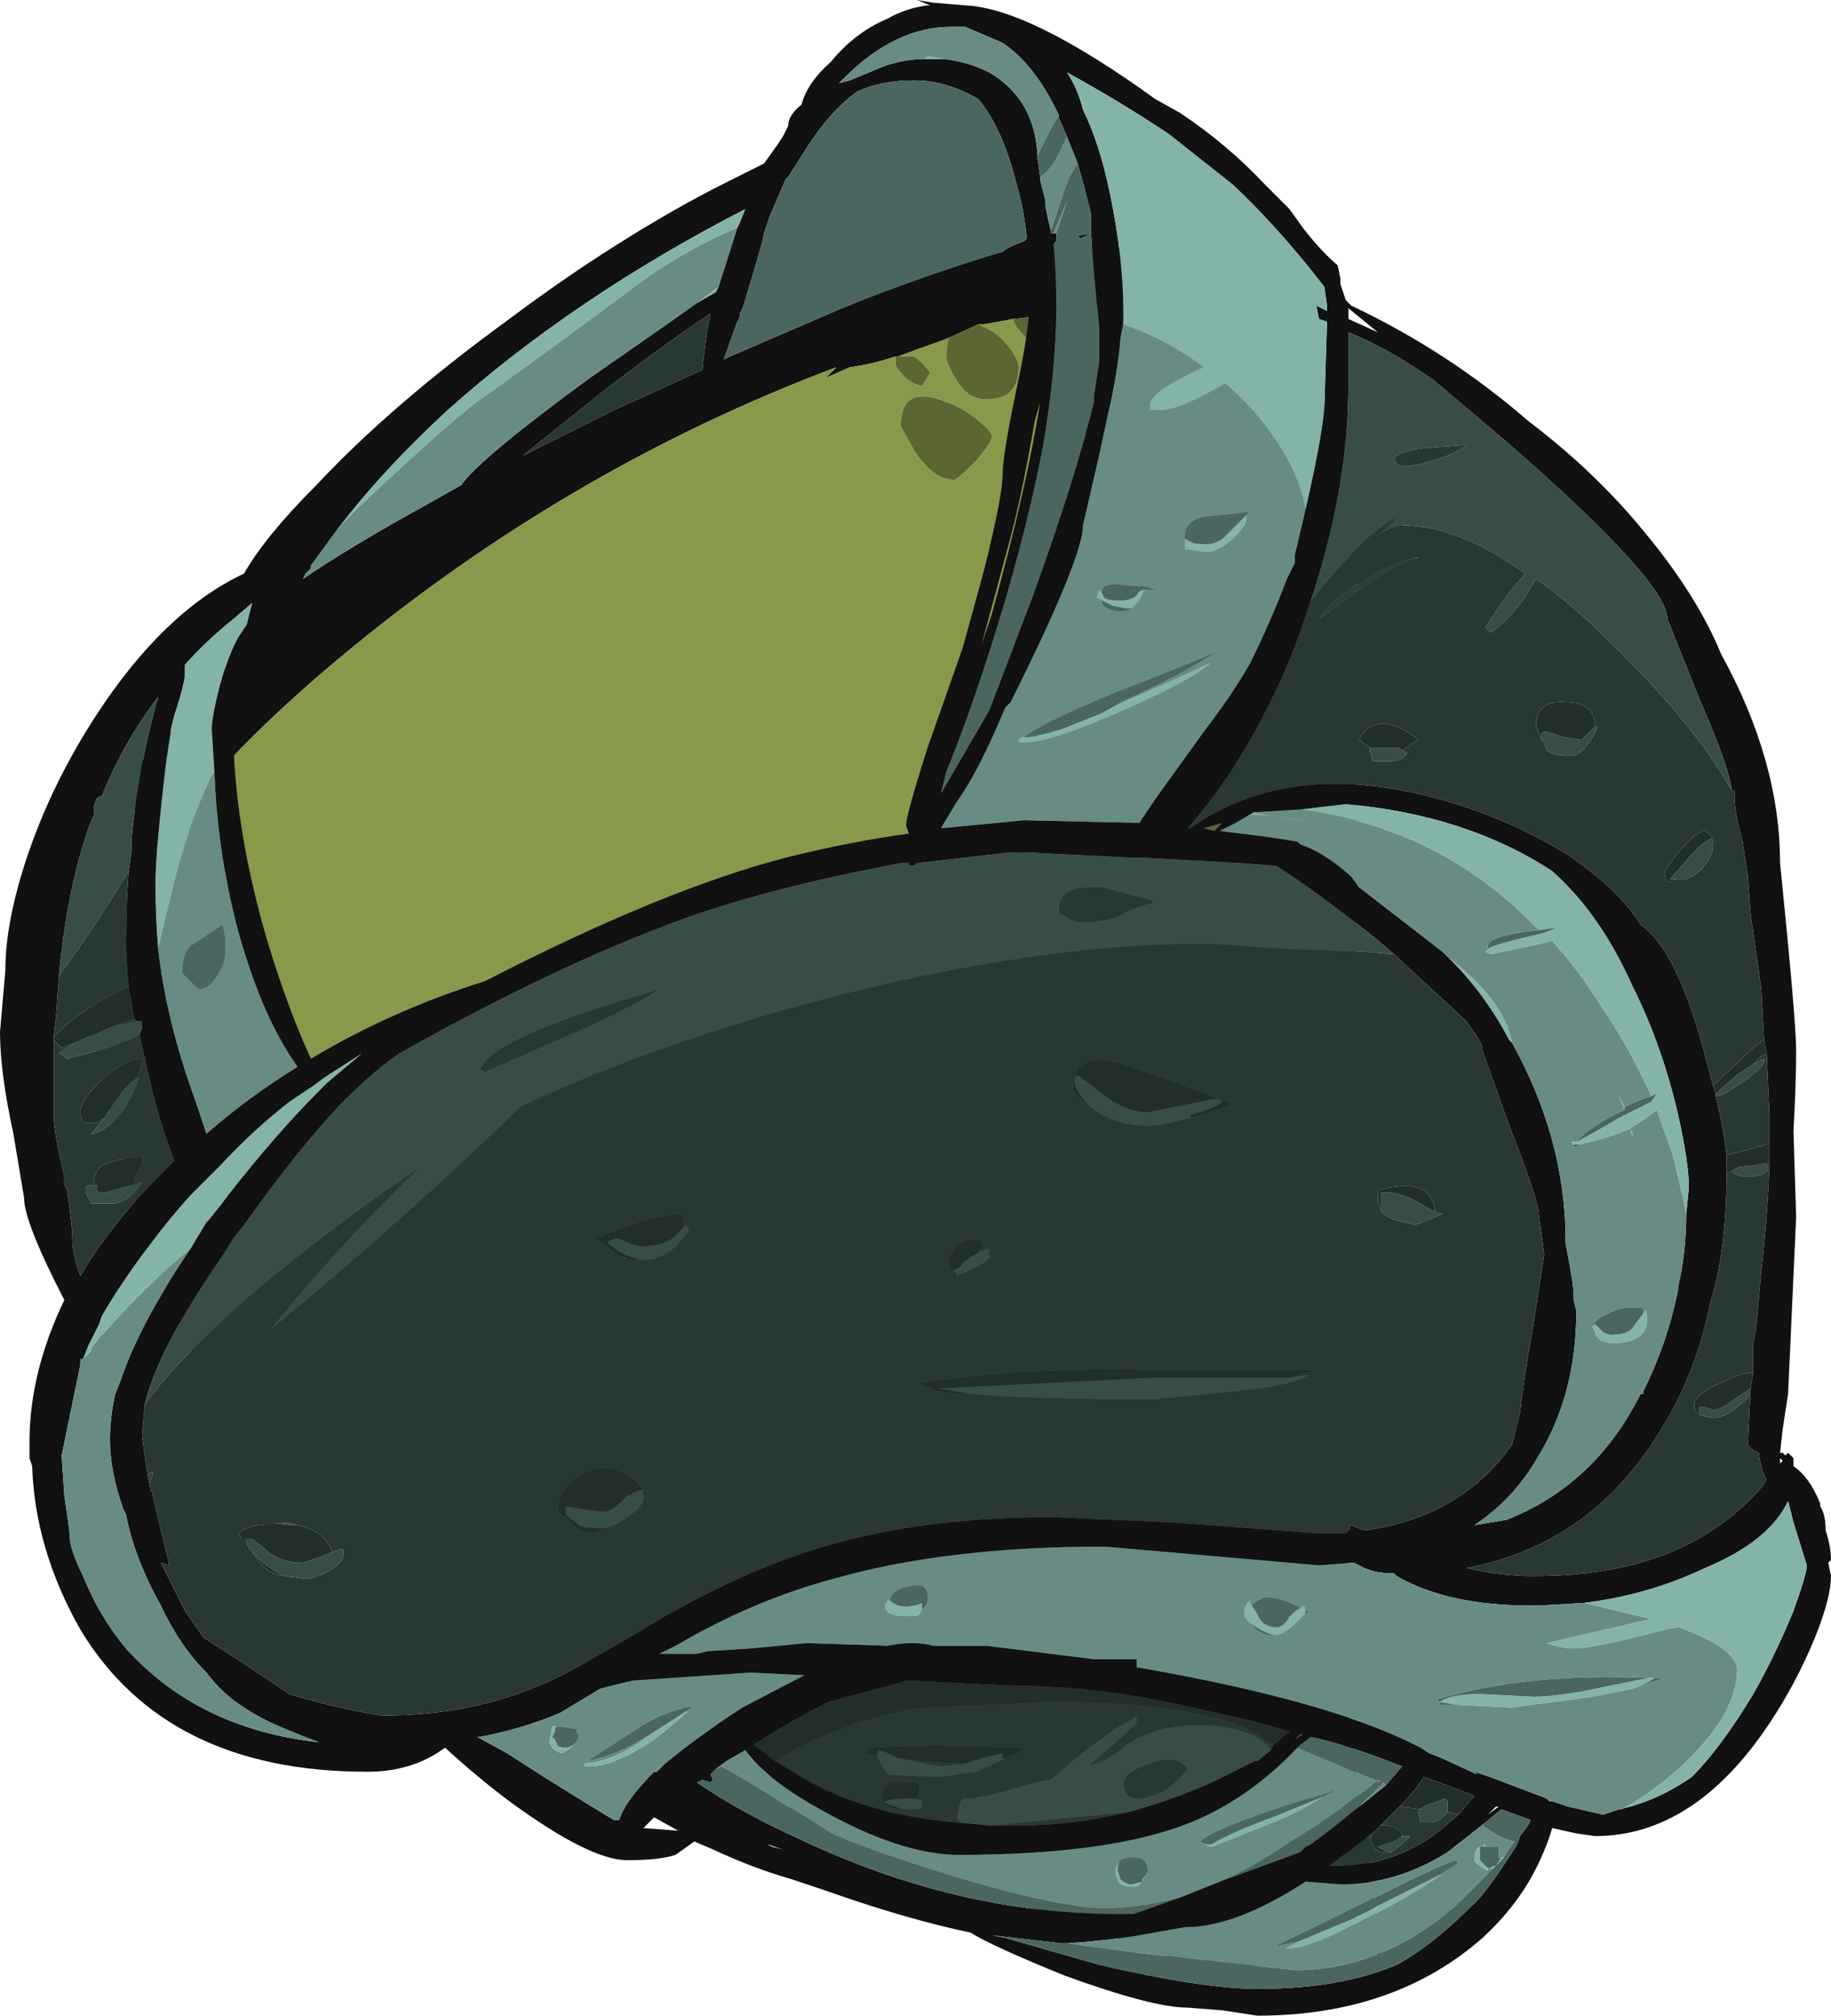 <?xml version="1.0" encoding="UTF-8" standalone="no"?>
<svg xmlns:ffdec="https://www.free-decompiler.com/flash" xmlns:xlink="http://www.w3.org/1999/xlink" ffdec:objectType="shape" height="37.6px" width="34.15px" xmlns="http://www.w3.org/2000/svg">
  <g transform="matrix(1.0, 0.0, 0.0, 1.0, 15.35, 21.25)">
    <path d="M10.25 15.05 L10.0 15.15 10.25 15.05" fill="#999999" fill-rule="evenodd" stroke="none"/>
    <path d="M7.15 15.5 L-0.35 12.85 -13.15 -6.6 -11.1 -8.65 -4.55 -13.15 -0.35 -15.15 Q4.2 -17.4 6.05 -16.4 L10.45 15.45 10.25 15.05 10.0 15.15 9.5 15.3 9.65 14.65 9.7 14.55 10.05 -13.4 5.15 -15.45 4.9 -15.45 3.55 -15.3 3.0 -15.2 2.9 -15.2 2.35 -14.95 2.25 -14.9 1.8 -14.75 1.4 -14.6 1.35 -14.6 Q0.9 -14.45 0.5 -14.4 L0.05 -14.2 0.25 -14.4 Q-4.8 -12.5 -9.05 -8.95 -13.65 -5.1 -13.65 -2.05 L-12.7 1.9 -11.1 5.45 -9.0 7.45 7.15 15.5" fill="#111111" fill-rule="evenodd" stroke="none"/>
    <path d="M9.7 14.55 L9.65 14.65 9.7 14.55" fill="#000000" fill-rule="evenodd" stroke="none"/>
    <path d="M-9.0 7.45 L-11.1 5.45 -9.0 7.45 M-12.7 1.9 L-13.65 -2.05 Q-13.65 -5.1 -9.05 -8.95 -4.8 -12.5 0.25 -14.4 L0.05 -14.2 0.5 -14.4 Q0.9 -14.45 1.35 -14.6 L1.35 -14.5 Q1.35 -14.4 1.45 -14.3 1.6 -14.1 1.85 -14.05 L2.0 -14.3 Q1.85 -14.5 1.7 -14.6 L1.4 -14.6 1.8 -14.75 2.35 -14.95 Q2.3 -14.8 2.3 -14.6 2.3 -14.45 2.5 -14.15 2.7 -13.8 3.05 -13.8 3.65 -13.8 3.65 -14.4 3.65 -14.55 3.45 -14.8 3.25 -15.05 3.0 -15.15 L2.9 -15.2 3.0 -15.2 3.55 -15.3 Q3.55 -15.15 3.9 -14.85 L5.15 -15.45 10.05 -13.4 11.85 -8.75 -12.7 1.9 M3.15 -13.1 Q3.15 -13.2 2.9 -13.4 2.6 -13.65 2.3 -13.75 1.45 -14.1 1.45 -13.3 L1.7 -12.85 Q2.05 -12.3 2.45 -12.3 2.5 -12.3 2.85 -12.65 3.15 -13.0 3.15 -13.1" fill="#88994c" fill-rule="evenodd" stroke="none"/>
    <path d="M9.5 15.3 L7.15 15.5 -9.0 7.45 -11.1 5.45 -12.7 1.9 11.85 -8.75 10.05 -13.4 9.7 14.55 9.65 14.65 9.5 15.3 M1.35 -14.6 L1.4 -14.6 1.7 -14.6 Q1.85 -14.5 2.0 -14.3 L1.85 -14.05 Q1.6 -14.1 1.45 -14.3 1.35 -14.4 1.35 -14.5 L1.35 -14.6 M2.35 -14.95 L2.9 -15.2 3.0 -15.15 Q3.25 -15.05 3.45 -14.8 3.65 -14.55 3.65 -14.4 3.65 -13.8 3.05 -13.8 2.7 -13.8 2.5 -14.15 2.3 -14.45 2.3 -14.6 2.3 -14.8 2.35 -14.95 M3.55 -15.3 L4.9 -15.45 5.15 -15.45 3.9 -14.85 Q3.55 -15.15 3.55 -15.3 M3.15 -13.1 Q3.15 -13.0 2.85 -12.65 2.5 -12.3 2.45 -12.3 2.05 -12.3 1.7 -12.85 L1.45 -13.3 Q1.45 -14.1 2.3 -13.75 2.6 -13.65 2.9 -13.4 3.15 -13.2 3.15 -13.1" fill="#5b6632" fill-rule="evenodd" stroke="none"/>
    <path d="M4.05 -17.95 L4.05 -17.9 4.15 -17.5 4.15 -17.4 4.2 -17.15 4.25 -16.95 4.25 -16.9 4.3 -16.9 4.35 -16.9 4.35 -16.8 4.35 -16.75 4.3 -16.7 Q4.35 -16.15 4.35 -15.5 4.35 -14.35 4.1 -12.9 3.85 -11.6 3.4 -10.05 2.85 -8.2 2.3 -6.85 L2.2 -6.45 3.1 -8.0 3.9 -10.1 Q4.7 -12.3 5.05 -13.75 L5.05 -13.85 5.15 -14.5 5.15 -14.55 5.15 -15.15 5.05 -16.2 5.0 -16.9 4.8 -16.8 4.75 -16.85 5.0 -16.9 5.0 -17.25 4.85 -17.85 4.75 -18.2 4.55 -18.7 4.4 -19.05 4.4 -19.1 Q3.95 -20.05 3.35 -20.45 L2.65 -20.75 2.4 -20.75 Q1.35 -20.75 0.4 -19.8 L0.3 -19.7 0.5 -19.75 1.1 -20.0 Q1.5 -20.15 1.9 -20.15 L2.25 -20.15 Q2.7 -20.1 3.1 -19.9 3.95 -19.4 4.0 -18.35 L4.0 -18.3 4.05 -17.95 M9.0 -11.75 Q9.3 -13.05 9.35 -13.65 L9.4 -15.25 9.25 -15.3 9.2 -15.55 9.4 -15.45 9.4 -15.55 9.35 -15.9 Q8.5 -17.0 7.65 -17.8 L6.45 -18.75 Q5.55 -19.35 4.55 -19.9 4.75 -19.6 4.85 -19.2 5.15 -18.6 5.35 -17.65 5.6 -16.45 5.6 -15.45 L5.6 -15.2 5.55 -14.95 Q5.5 -14.3 5.3 -13.45 L5.15 -12.75 4.85 -11.45 Q4.85 -10.85 3.5 -8.15 L3.4 -8.05 Q2.9 -6.85 2.5 -6.3 L2.2 -5.8 3.75 -5.95 5.9 -5.9 6.2 -6.35 7.1 -7.6 Q7.6 -8.25 7.95 -8.85 8.35 -9.65 8.65 -10.45 L8.8 -10.75 8.8 -10.9 9.0 -11.75 M1.95 -21.2 L1.95 -21.15 2.0 -21.15 1.75 -21.25 2.05 -21.2 2.65 -21.15 Q3.85 -21.1 6.2 -19.4 L6.65 -19.15 Q7.55 -18.55 8.25 -17.8 L8.7 -17.35 8.95 -17.0 Q9.3 -16.55 9.6 -16.3 L9.65 -16.05 9.65 -15.95 9.75 -15.65 9.85 -15.55 Q11.65 -14.7 13.15 -13.4 14.4 -12.45 15.3 -11.35 16.3 -10.15 16.75 -9.05 17.85 -7.05 17.85 -5.15 18.15 -2.2 18.15 -1.65 18.15 -1.05 18.1 -0.15 L18.15 1.45 18.0 4.75 17.9 5.4 17.85 5.85 17.9 5.85 17.95 5.9 18.0 5.85 18.1 5.95 18.1 6.1 Q18.4 6.3 18.6 6.8 L18.6 6.85 Q18.7 7.0 18.7 7.3 18.8 7.6 18.8 7.85 L18.75 7.9 18.8 8.15 Q18.8 8.55 18.5 9.3 18.15 10.15 17.65 10.9 16.25 13.0 14.4 13.0 L14.05 12.95 13.6 12.85 Q13.5 13.2 13.3 13.6 12.95 14.3 12.3 14.9 10.65 16.35 8.1 16.35 L7.45 16.25 6.8 16.2 Q6.15 16.2 4.5 15.6 3.15 15.05 2.75 14.8 1.55 14.55 0.0 14.0 L-0.6 13.8 Q-1.3 13.6 -2.05 13.25 L-2.4 13.1 -2.75 13.35 Q-3.05 13.45 -3.65 13.45 -4.35 13.45 -5.85 12.35 -6.45 11.9 -7.05 11.35 -7.65 11.8 -8.5 11.8 -12.25 11.8 -13.85 9.15 -14.7 7.65 -14.75 6.1 L-14.8 5.95 -14.8 5.65 Q-14.8 4.35 -14.15 3.0 -14.9 1.55 -14.9 1.1 L-15.1 -0.1 Q-15.35 -1.25 -15.35 -2.0 L-15.25 -3.15 Q-15.25 -4.05 -14.85 -5.25 -14.45 -6.45 -13.75 -7.6 -12.4 -9.8 -10.8 -10.55 -10.4 -11.25 -9.45 -12.2 -8.05 -13.7 -5.85 -15.3 -4.85 -16.05 -3.9 -16.65 -2.8 -17.35 -1.8 -17.85 L-1.1 -18.2 -0.85 -18.55 -0.75 -18.7 -0.65 -18.9 Q-0.65 -19.1 -0.4 -19.3 -0.3 -19.7 0.15 -20.1 0.6 -20.65 1.2 -20.9 1.55 -21.1 1.95 -21.15 L1.95 -21.2 M0.65 -19.55 Q0.15 -19.2 -0.3 -18.5 L-0.65 -17.95 -0.7 -17.9 -1.0 -17.2 -1.1 -16.9 Q-1.1 -16.8 -1.5 -15.5 L-1.55 -15.4 Q-1.55 -15.3 -1.6 -15.25 L-1.85 -14.55 0.35 -15.5 Q2.0 -16.15 3.35 -16.55 3.45 -16.65 3.75 -16.75 L3.8 -16.8 Q3.75 -17.35 3.6 -17.85 3.35 -18.85 2.9 -19.4 2.3 -19.75 1.7 -19.75 1.1 -19.75 0.65 -19.55 M3.6 -16.3 L3.5 -16.3 Q0.35 -15.05 -2.05 -13.95 L-2.15 -13.75 -2.3 -13.75 -2.3 -13.8 -3.7 -13.15 Q-5.65 -12.15 -7.45 -11.05 L-10.1 -9.25 -10.75 -8.75 -10.8 -8.75 -10.85 -8.5 -11.0 -7.7 Q-11.0 -5.85 -10.35 -3.65 -9.95 -2.35 -9.55 -1.5 -8.05 -2.4 -6.3 -2.95 -3.0 -4.65 -0.7 -5.25 0.5 -5.55 1.6 -5.7 L1.55 -5.85 Q1.55 -6.05 1.95 -7.3 L2.6 -9.15 Q2.7 -9.5 3.0 -10.6 3.35 -12.0 3.35 -12.4 3.35 -12.75 3.6 -13.95 3.85 -15.1 3.85 -15.6 L3.85 -16.35 3.6 -16.3 M9.8 -15.3 L10.35 -15.05 9.8 -15.5 9.8 -15.3 M16.95 -6.5 Q16.9 -6.95 16.35 -8.2 L15.75 -9.7 Q15.75 -10.4 12.7 -13.05 L11.4 -14.15 Q10.55 -14.75 9.8 -15.05 L9.8 -14.1 Q9.8 -12.15 9.1 -10.05 L8.9 -9.45 8.75 -9.05 Q7.95 -7.1 6.8 -5.8 L6.85 -5.8 Q8.75 -7.15 11.65 -6.3 12.85 -5.95 13.9 -5.3 14.85 -4.65 15.25 -4.0 15.9 -3.55 16.4 -1.75 L16.6 -1.0 16.65 -0.85 16.65 -0.8 Q16.8 -0.2 16.85 0.3 L16.85 0.65 16.85 0.75 Q16.85 1.45 16.75 2.15 16.7 2.55 16.55 3.05 16.3 4.3 15.7 5.3 14.4 7.55 12.0 8.0 12.65 8.15 13.25 8.15 15.35 8.15 16.65 7.25 17.1 6.95 17.5 6.5 L17.6 6.35 Q17.5 6.2 17.45 5.85 L17.35 5.8 17.25 5.7 17.3 4.65 17.35 4.35 17.35 3.8 17.4 3.55 17.5 2.45 Q17.6 1.6 17.65 0.6 L17.65 -0.5 17.6 -1.6 17.55 -1.85 17.5 -2.8 17.3 -4.2 17.25 -4.9 17.15 -5.55 17.05 -5.95 Q17.0 -6.25 17.0 -6.4 L17.0 -6.5 16.95 -6.5 M3.95 -13.4 Q3.7 -11.95 3.45 -11.05 L2.95 -9.2 3.15 -9.8 Q3.8 -12.15 4.05 -13.75 L3.95 -13.4 M10.65 -3.45 L10.3 -3.75 Q9.1 -4.7 8.45 -5.1 L7.8 -5.15 6.0 -5.25 Q6.0 -5.2 6.0 -5.25 L5.8 -5.25 3.8 -5.35 3.5 -5.35 1.75 -5.15 1.7 -5.1 1.6 -5.1 1.6 -5.15 1.45 -5.15 0.7 -5.0 Q-0.8 -4.7 -2.2 -4.25 -4.7 -3.4 -7.9 -1.6 -8.35 -1.3 -8.95 -0.7 L-9.0 -0.65 Q-9.8 0.2 -10.8 1.6 L-11.0 1.85 -11.15 2.1 Q-12.4 3.9 -12.65 4.95 L-12.7 5.5 -12.7 5.55 -12.6 6.25 -12.55 6.5 -12.55 6.55 -12.5 6.6 -12.5 6.65 -12.3 7.5 -12.2 7.9 -12.2 7.95 -12.35 7.9 -11.9 8.8 -11.55 9.3 -10.85 9.75 -9.95 10.35 Q-9.15 10.6 -8.25 10.75 L-8.2 10.75 Q-6.55 10.75 -5.2 10.15 -4.7 9.95 -2.95 8.9 -1.45 8.05 -0.15 7.65 1.75 7.05 4.3 7.05 L6.55 7.15 9.2 7.35 9.75 7.35 9.8 7.3 9.85 7.2 10.1 7.3 Q11.9 7.05 12.85 5.7 L13.0 5.1 Q13.05 4.6 13.25 3.45 L13.45 2.15 13.35 1.4 Q13.35 1.15 12.8 -0.25 L12.3 -1.65 Q12.3 -1.8 12.1 -2.05 L12.0 -2.2 10.65 -3.45 M1.8 -5.8 L1.8 -5.8 M7.95 -6.05 L7.7 -5.9 7.4 -5.75 8.2 -5.65 8.55 -5.6 8.85 -5.55 8.9 -5.5 Q9.35 -5.35 9.85 -4.9 L10.0 -4.7 11.55 -3.5 Q12.3 -2.8 12.8 -1.85 L12.85 -1.8 Q13.85 0.0 13.85 1.9 L13.85 1.95 Q14.0 2.7 14.0 2.9 L14.0 3.0 14.05 3.2 Q14.05 4.75 13.35 5.9 12.9 6.7 12.15 7.2 L12.75 7.1 Q14.4 6.45 15.25 4.75 L15.3 4.75 15.3 4.7 Q15.75 3.8 15.95 2.8 L15.95 2.75 Q16.1 2.1 16.1 1.4 L16.15 0.9 Q16.15 0.45 15.95 -0.45 15.65 -1.75 15.1 -2.85 14.5 -4.2 13.6 -5.0 12.0 -6.05 9.75 -6.25 L8.9 -6.15 8.1 -6.1 8.05 -6.1 7.95 -6.05 M7.45 -5.9 L7.1 -5.8 7.3 -5.75 7.45 -5.9 M17.9 6.0 L17.85 5.95 17.85 6.05 17.9 6.0 M14.85 12.5 Q15.55 12.35 16.2 11.9 16.75 11.35 17.35 10.35 17.75 9.65 18.1 8.8 18.35 8.1 18.35 7.95 L18.1 7.15 18.0 6.75 Q17.65 7.5 16.45 8.0 15.4 8.5 14.2 8.65 L13.35 8.7 13.2 8.7 Q11.65 8.7 10.7 8.15 L10.65 8.1 Q10.25 8.1 10.0 7.95 L9.9 7.9 9.25 7.95 5.25 7.6 Q2.3 7.6 0.2 8.2 -1.3 8.6 -2.75 9.45 L-3.05 9.6 -2.35 9.6 -2.15 9.55 -1.35 9.5 -0.3 9.4 1.2 9.45 Q1.7 9.35 2.05 9.45 L3.05 9.45 5.05 9.7 5.85 9.7 5.85 9.85 Q9.3 10.45 10.95 11.25 L11.15 11.35 11.3 11.45 11.55 11.55 12.2 11.85 12.15 11.8 12.45 11.9 13.5 12.3 13.55 12.35 13.6 12.35 13.9 12.45 14.55 12.6 14.85 12.5 M11.85 12.6 L12.15 12.25 11.5 12.0 11.2 11.9 Q11.05 12.15 10.75 12.45 L10.4 12.8 10.25 12.95 9.45 13.55 9.65 13.55 Q10.65 13.55 11.5 12.9 L11.85 12.6 M4.55 15.0 L4.45 15.0 3.15 14.85 3.4 14.9 5.15 15.4 Q7.1 15.85 8.1 15.85 9.65 15.85 10.7 15.4 11.35 15.05 12.1 14.3 12.35 14.1 12.95 13.15 L13.0 13.0 13.15 12.8 13.2 12.7 12.65 12.5 12.35 12.75 11.65 13.3 Q10.7 13.9 9.65 13.9 L9.0 13.85 Q7.7 14.7 6.75 14.7 L5.9 14.85 Q5.3 14.95 4.55 15.0 M12.4 12.6 L12.6 12.45 12.55 12.45 12.4 12.6 M8.4 11.3 L8.7 11.05 Q8.05 10.85 7.1 10.65 5.2 10.2 3.65 10.2 L1.55 10.1 1.4 10.15 0.1 10.5 Q-0.6 10.85 -1.3 11.3 L-0.9 11.6 -0.4 11.9 Q0.75 12.6 2.55 12.75 L3.1 12.8 3.7 12.8 Q4.65 12.8 5.7 12.55 6.45 12.35 7.25 12.0 L8.05 11.6 8.1 11.6 8.35 11.4 8.4 11.3 M6.65 14.15 L7.4 13.85 8.9 13.3 9.0 13.2 9.1 13.15 9.3 13.0 9.35 12.95 Q9.95 12.5 10.5 12.05 L10.8 11.7 Q9.65 11.25 9.1 11.15 L8.9 11.3 8.85 11.35 Q7.95 12.3 6.85 12.75 5.35 13.35 2.55 13.35 1.45 13.35 -0.05 12.5 -1.05 11.95 -1.45 11.4 L-1.8 11.6 -2.0 11.75 -2.1 11.85 -2.05 11.95 -2.1 12.0 -2.25 11.95 -2.35 12.0 Q-1.55 12.55 -0.45 13.05 2.5 14.45 5.45 14.45 L5.8 14.45 6.65 14.15 M8.8 11.2 L8.95 11.1 8.9 11.1 8.8 11.2 M-1.6 -17.0 L-1.55 -17.1 -1.45 -17.35 Q-4.65 -15.7 -7.0 -13.6 -8.3 -12.4 -9.15 -11.25 L-9.55 -10.7 -9.55 -10.65 -9.65 -10.55 -9.7 -10.45 Q-8.9 -11.0 -7.55 -11.75 L-6.75 -12.2 Q-6.4 -12.7 -4.35 -14.2 -3.05 -15.1 -2.35 -15.6 L-2.0 -15.8 -1.95 -15.9 -1.6 -17.0 M-2.1 -15.4 Q-3.0 -14.8 -4.1 -13.95 L-5.6 -12.75 -3.9 -13.6 -2.25 -14.35 Q-2.2 -14.9 -2.1 -15.4 M-11.35 -6.85 L-11.4 -7.65 Q-11.4 -7.9 -11.2 -8.65 -11.0 -9.25 -10.85 -9.45 L-10.75 -9.6 -10.65 -10.0 -11.0 -9.7 Q-11.5 -9.3 -11.9 -8.85 L-11.9 -8.7 Q-11.9 -8.5 -12.1 -7.9 L-12.15 -7.7 -12.25 -7.05 Q-12.45 -5.4 -12.45 -4.75 -12.45 -4.15 -12.4 -3.55 -12.25 -2.2 -11.7 -0.7 L-11.5 -0.1 Q-10.7 -0.8 -9.8 -1.35 -10.45 -2.25 -10.9 -3.85 -11.3 -5.35 -11.35 -6.85 M-12.95 -5.0 L-12.9 -5.35 -12.9 -5.45 Q-12.9 -5.85 -12.7 -7.0 -12.55 -7.75 -12.4 -8.25 -13.05 -7.4 -13.45 -6.4 -13.5 -6.4 -13.55 -6.35 L-13.6 -6.2 -13.6 -6.05 -13.7 -5.8 Q-14.1 -4.65 -14.25 -3.05 L-14.3 -2.35 -14.35 -1.9 -14.35 -1.85 -14.35 -0.45 Q-14.35 -0.15 -14.15 0.7 L-14.15 0.85 -14.1 0.95 Q-14.0 1.65 -14.0 1.85 -14.0 2.15 -13.85 2.55 L-13.7 2.3 Q-13.15 1.45 -12.35 0.65 L-12.1 0.4 Q-12.3 -0.1 -12.5 -0.85 L-12.75 -1.95 Q-12.7 -2.05 -12.7 -2.1 L-12.7 -2.2 -12.8 -2.2 -12.85 -2.25 -12.95 -2.85 Q-13.0 -3.3 -13.0 -3.65 -13.0 -4.35 -12.95 -5.0 M-11.8 2.05 L-11.5 1.55 -11.45 1.5 -11.25 1.25 -11.1 1.05 Q-10.2 -0.1 -9.4 -0.9 L-9.25 -1.05 -8.6 -1.6 -9.3 -1.15 -9.5 -1.0 -9.95 -0.7 Q-10.65 -0.15 -11.25 0.5 L-11.8 1.05 Q-12.25 1.55 -12.65 2.1 -13.1 2.7 -13.45 3.3 L-13.5 3.45 -13.7 3.85 -13.8 4.1 -13.85 4.1 -13.85 4.2 -14.2 5.9 -14.15 6.65 Q-14.05 7.3 -14.05 7.4 -14.05 7.65 -13.8 8.15 -13.5 8.9 -13.0 9.5 -11.65 11.0 -9.4 11.25 -9.8 11.1 -10.15 10.95 -10.5 10.8 -10.8 10.6 -11.2 10.35 -11.5 9.95 -12.0 9.45 -12.35 8.7 -12.85 7.8 -13.0 7.0 L-13.05 6.9 Q-13.3 6.2 -13.3 5.6 -13.3 5.2 -13.2 4.75 L-13.1 4.5 Q-12.75 3.45 -11.8 2.05 M-11.1 9.85 L-11.1 9.85 M-9.05 11.25 L-9.05 11.25 M-5.9 11.45 L-5.2 11.9 Q-4.4 12.4 -3.9 12.7 L-3.8 12.7 Q-3.7 12.35 -3.15 11.8 L-3.1 11.8 -2.95 11.65 Q-2.35 11.15 -1.5 10.6 L-0.35 10.0 -1.35 9.95 -3.55 10.1 -4.15 10.25 -4.9 10.7 Q-5.6 11.0 -6.4 11.15 L-6.45 11.15 -5.9 11.45 M-3.35 12.85 L-2.7 12.9 -3.15 12.65 -3.35 12.85 M-0.75 13.25 L-1.05 13.15 -0.95 13.2 -0.75 13.25" fill="#111111" fill-rule="evenodd" stroke="none"/>
    <path d="M4.25 -16.95 L4.2 -17.15 4.15 -17.4 4.15 -17.5 4.05 -17.9 4.05 -17.95 Q4.3 -18.1 4.5 -18.6 L4.55 -18.7 4.75 -18.2 Q4.6 -18.0 4.5 -17.7 L4.25 -16.95 M4.0 -18.35 Q3.95 -19.4 3.1 -19.9 2.7 -20.1 2.25 -20.15 L1.95 -20.2 1.9 -20.15 Q1.5 -20.15 1.1 -20.0 L0.5 -19.75 0.3 -19.7 0.4 -19.8 Q1.35 -20.75 2.4 -20.75 L2.65 -20.75 3.35 -20.45 Q3.95 -20.05 4.4 -19.1 L4.25 -18.85 4.0 -18.35 M5.15 -14.55 L5.15 -14.5 5.15 -14.55 M4.35 -16.8 L4.35 -16.9 4.3 -16.9 4.55 -17.5 4.35 -16.9 4.35 -16.8 M5.6 -15.2 Q6.45 -14.9 7.1 -14.4 6.1 -13.95 6.1 -13.7 L6.1 -13.6 6.3 -13.6 Q6.65 -13.6 7.5 -14.1 7.8 -13.85 8.1 -13.5 8.85 -12.6 9.0 -11.75 L8.8 -10.9 8.8 -10.75 8.65 -10.45 Q8.35 -9.65 7.95 -8.85 7.6 -8.25 7.1 -7.6 L6.2 -6.35 5.9 -5.9 3.75 -5.95 2.2 -5.8 2.5 -6.3 Q2.9 -6.85 3.4 -8.05 L3.5 -8.15 Q4.85 -10.85 4.85 -11.45 L5.15 -12.75 5.3 -13.45 Q5.5 -14.3 5.55 -14.95 L5.6 -15.2 M7.45 -11.2 L7.95 -11.7 7.05 -11.6 Q6.75 -11.5 6.75 -11.25 6.75 -11.2 6.75 -11.15 6.75 -11.05 6.75 -11.0 L6.8 -11.0 7.15 -10.95 Q7.35 -10.95 7.65 -11.2 7.9 -11.45 7.9 -11.55 7.9 -11.7 7.9 -11.65 L7.45 -11.2 M6.0 -10.25 L6.2 -10.25 6.05 -10.3 5.45 -10.35 Q5.2 -10.35 5.2 -10.2 L5.15 -10.25 5.1 -10.1 5.2 -10.05 5.2 -10.0 Q5.3 -9.85 5.55 -9.85 5.7 -9.85 5.75 -9.9 L5.9 -10.05 6.0 -10.25 M3.75 -7.5 L3.7 -7.5 3.65 -7.45 3.65 -7.4 3.75 -7.4 Q4.25 -7.4 5.6 -8.0 6.95 -8.6 7.25 -8.9 6.4 -8.5 5.35 -8.05 L5.2 -7.95 5.65 -8.2 Q6.65 -8.65 7.35 -9.1 7.05 -8.95 5.5 -8.35 4.15 -7.8 3.75 -7.5 M11.55 -3.5 L10.0 -4.7 9.85 -4.9 Q9.35 -5.35 8.9 -5.5 L8.85 -5.55 8.55 -5.6 8.2 -5.65 7.4 -5.75 7.7 -5.9 7.95 -6.05 Q8.5 -6.05 9.1 -5.9 L8.0 -6.1 8.05 -6.1 8.1 -6.1 8.9 -6.15 Q11.55 -5.8 13.35 -3.9 12.4 -3.8 12.4 -3.6 L12.4 -3.55 12.5 -3.6 12.35 -3.5 12.45 -3.45 13.4 -3.65 13.6 -3.7 Q14.1 -3.15 14.5 -2.5 15.05 -1.7 15.45 -0.8 15.25 -0.75 14.95 -0.6 L14.85 -0.8 14.95 -0.55 14.65 -0.4 Q14.15 -0.1 14.05 0.05 L13.95 0.05 14.0 0.1 Q14.0 0.2 14.1 0.1 14.75 -0.05 15.05 -0.2 L15.1 -0.05 15.1 -0.1 15.05 -0.2 Q15.3 -0.35 15.55 -0.55 L15.85 0.3 Q16.0 0.9 16.1 1.4 16.1 2.1 15.95 2.75 L15.95 2.8 Q15.75 3.8 15.3 4.7 L15.3 4.75 15.25 4.75 Q14.4 6.45 12.75 7.1 L12.15 7.2 Q12.9 6.7 13.35 5.9 14.05 4.75 14.05 3.2 L14.0 3.0 14.0 2.9 Q14.0 2.7 13.85 1.95 L13.85 1.9 Q13.85 0.0 12.85 -1.8 12.7 -2.6 11.65 -3.4 L11.55 -3.5 M13.45 -3.85 L13.25 -3.8 13.45 -3.85 M15.3 3.25 L15.3 3.15 Q14.9 3.1 14.65 3.25 14.4 3.35 14.35 3.5 L14.35 3.55 Q14.35 3.65 14.45 3.7 L14.5 3.75 Q14.6 3.8 14.75 3.8 15.15 3.8 15.3 3.6 15.4 3.45 15.35 3.2 L15.3 3.25 M14.2 8.65 L15.45 8.95 13.5 9.4 Q13.8 9.5 14.0 9.5 14.35 9.5 15.7 9.15 L15.95 9.1 Q17.05 9.5 17.05 9.9 17.05 10.75 15.95 11.75 15.45 12.2 14.9 12.5 L14.85 12.5 14.55 12.6 13.9 12.45 13.6 12.35 13.55 12.35 13.5 12.3 12.45 11.9 12.15 11.8 12.2 11.85 11.55 11.55 11.3 11.45 11.15 11.35 10.95 11.25 Q9.3 10.45 5.85 9.85 L5.85 9.7 5.05 9.7 3.05 9.45 2.05 9.45 Q1.7 9.35 1.2 9.45 L-0.3 9.4 -1.35 9.5 -2.15 9.55 -2.35 9.6 -3.05 9.6 -2.75 9.45 Q-1.3 8.6 0.2 8.2 2.3 7.6 5.25 7.6 L9.25 7.95 9.9 7.9 10.0 7.95 Q10.25 8.1 10.65 8.1 L10.7 8.15 Q11.65 8.7 13.2 8.7 L13.35 8.7 14.2 8.65 M15.1 10.25 L15.7 10.05 15.5 10.05 15.4 10.05 Q13.1 9.95 11.45 10.45 L11.5 10.5 11.5 10.55 11.8 10.55 12.85 10.6 14.35 10.4 15.1 10.25 M11.5 10.5 L11.5 10.5 M12.35 12.75 L12.3 12.8 12.45 12.9 Q12.65 13.05 12.9 13.1 L12.75 13.3 12.7 13.4 12.6 13.4 12.6 13.2 12.35 13.2 12.35 13.15 12.3 13.2 12.25 13.2 Q12.15 13.25 12.15 13.45 12.15 13.5 12.4 13.65 L12.4 13.6 12.55 13.55 12.45 13.6 12.5 13.6 11.85 14.25 Q10.45 15.5 8.8 15.5 L6.05 15.2 4.55 15.0 Q5.3 14.95 5.9 14.85 L6.75 14.7 Q7.7 14.7 9.0 13.85 L9.65 13.9 Q10.7 13.9 11.65 13.3 L12.35 12.75 M11.55 13.7 L11.85 13.5 11.8 13.45 Q11.35 13.6 10.1 14.25 L8.45 15.05 8.9 14.95 8.6 15.1 8.7 15.1 Q9.1 15.1 10.3 14.45 11.15 14.0 11.55 13.7 M11.85 13.5 L11.85 13.5 M1.85 8.75 Q1.95 8.7 1.95 8.55 1.95 8.25 1.6 8.35 1.3 8.4 1.25 8.6 L1.2 8.6 1.15 8.7 Q1.15 8.9 1.5 8.9 L1.75 8.9 Q1.85 8.85 1.85 8.75 M6.65 14.15 Q5.9 14.35 5.25 14.35 4.4 14.35 2.4 13.75 0.65 13.2 0.15 12.95 L-1.2 12.1 Q-1.6 11.85 -1.9 11.7 L-2.0 11.75 -1.8 11.6 -1.45 11.4 Q-1.05 11.95 -0.05 12.5 1.45 13.35 2.55 13.35 5.35 13.35 6.85 12.75 7.95 12.3 8.85 11.35 L8.9 11.3 8.85 11.35 10.4 12.0 10.35 11.95 Q9.5 12.65 8.65 13.15 8.0 13.6 7.4 13.85 L6.65 14.15 M6.0 13.75 L6.05 13.65 Q6.05 13.4 5.8 13.4 5.65 13.4 5.55 13.45 5.5 13.5 5.45 13.6 L5.45 13.7 5.5 13.85 Q5.55 13.95 5.8 13.95 5.9 13.95 5.95 13.85 L6.05 13.7 6.0 13.75 M9.0 8.8 Q9.0 8.7 8.95 8.7 L8.9 8.75 Q8.55 8.55 8.25 8.55 8.1 8.6 8.0 8.7 L7.95 8.6 Q7.85 8.7 7.85 8.85 7.85 8.95 8.0 9.05 8.15 9.25 8.4 9.25 L8.45 9.25 Q8.6 9.25 8.8 9.05 L9.0 8.85 9.05 8.8 9.0 8.8 M9.05 12.3 Q7.3 12.85 7.05 13.1 L7.15 13.15 7.1 13.15 7.2 13.2 7.25 13.2 7.15 13.25 8.4 12.75 Q9.0 12.5 9.35 12.25 L9.55 12.15 9.4 12.2 8.95 12.35 9.05 12.3 M9.3 13.0 Q10.1 12.4 10.45 12.0 L10.5 12.05 Q9.95 12.5 9.35 12.95 L9.3 13.0 M-9.15 -11.25 L-9.0 -11.45 -8.65 -11.8 Q-6.8 -13.55 -6.25 -13.9 -5.2 -14.65 -3.25 -16.1 -2.35 -16.7 -1.6 -17.0 L-1.95 -15.9 -2.35 -15.6 Q-3.05 -15.1 -4.35 -14.2 -6.4 -12.7 -6.75 -12.2 L-7.55 -11.75 Q-8.9 -11.0 -9.7 -10.45 L-9.65 -10.55 -9.55 -10.65 -9.55 -10.7 -9.15 -11.25 M-12.4 -3.55 L-12.1 -4.8 Q-11.75 -6.15 -11.35 -6.85 -11.3 -5.35 -10.9 -3.85 -10.45 -2.25 -9.8 -1.35 -10.7 -0.8 -11.5 -0.1 L-11.7 -0.7 Q-12.25 -2.2 -12.4 -3.55 M-11.95 -3.1 L-11.65 -2.8 Q-11.45 -2.8 -11.3 -3.05 -11.15 -3.3 -11.15 -3.45 L-11.15 -3.75 -11.2 -4.0 -11.8 -3.6 Q-11.95 -3.45 -11.95 -3.1 M-13.8 4.1 L-13.65 3.95 -13.65 3.9 -13.5 3.7 -13.4 3.6 Q-12.6 2.7 -11.85 2.1 L-11.8 2.05 Q-12.75 3.45 -13.1 4.5 L-13.2 4.75 Q-13.3 5.2 -13.3 5.6 -13.3 6.2 -13.05 6.9 L-13.0 7.0 Q-12.85 7.8 -12.35 8.7 -12.0 9.45 -11.5 9.95 -11.2 10.35 -10.8 10.6 -10.5 10.8 -10.15 10.95 -9.8 11.1 -9.4 11.25 -11.65 11.0 -13.0 9.5 -13.5 8.9 -13.8 8.15 -14.05 7.65 -14.05 7.4 -14.05 7.3 -14.15 6.65 L-14.2 5.9 -13.85 4.2 -13.85 4.1 -13.8 4.1 M-5.9 11.45 L-6.45 11.15 -6.4 11.15 Q-5.6 11.0 -4.9 10.7 L-4.15 10.25 -3.55 10.1 -1.35 9.95 -0.35 10.0 -1.5 10.6 Q-2.35 11.15 -2.95 11.65 L-3.1 11.8 -3.15 11.8 Q-3.7 12.35 -3.8 12.7 L-3.9 12.7 Q-4.4 12.4 -5.2 11.9 L-5.9 11.45 M-4.35 11.7 Q-3.9 11.7 -3.15 11.2 -2.65 10.8 -2.5 10.65 L-3.35 11.2 Q-3.9 11.6 -4.45 11.65 L-4.45 11.7 Q-4.4 11.7 -4.35 11.7 M-4.75 11.35 L-4.65 11.3 Q-4.55 11.2 -4.55 11.15 -4.55 11.1 -4.6 11.05 L-4.6 11.0 -4.95 10.95 -5.0 11.0 -5.0 10.95 -5.05 10.95 -5.1 11.25 -5.05 11.35 Q-4.95 11.45 -4.85 11.45 L-4.7 11.35 -4.65 11.3 -4.75 11.35 M-5.0 11.2 Q-4.95 11.35 -4.85 11.35 L-4.95 11.35 -5.0 11.2 M-4.4 11.6 Q-3.85 11.5 -3.3 11.15 L-2.45 10.6 Q-2.8 10.6 -3.4 10.95 L-4.4 11.6" fill="#688c85" fill-rule="evenodd" stroke="none"/>
    <path d="M9.25 -9.7 Q9.45 -10.05 10.05 -10.4 10.65 -10.8 11.1 -10.85 10.65 -10.7 10.0 -10.25 L9.25 -9.7 M-12.55 6.5 L-12.6 6.25 -12.5 6.2 -12.5 6.25 -12.55 6.4 -12.55 6.5" fill="#2f403c" fill-rule="evenodd" stroke="none"/>
    <path d="M2.25 -20.15 L1.9 -20.15 1.95 -20.2 2.25 -20.15 M5.6 -15.2 L5.6 -15.45 Q5.6 -16.45 5.35 -17.65 5.15 -18.6 4.85 -19.2 4.75 -19.6 4.55 -19.9 5.55 -19.35 6.45 -18.75 L7.65 -17.8 Q8.5 -17.0 9.35 -15.9 L9.4 -15.55 9.4 -15.45 9.2 -15.55 9.25 -15.3 9.4 -15.25 9.35 -13.65 Q9.3 -13.05 9.0 -11.75 8.85 -12.6 8.1 -13.5 7.8 -13.85 7.5 -14.1 6.65 -13.6 6.3 -13.6 L6.1 -13.6 6.1 -13.7 Q6.1 -13.95 7.1 -14.4 6.45 -14.9 5.6 -15.2 M6.75 -11.15 L6.75 -11.2 6.85 -11.15 Q6.9 -11.1 7.15 -11.1 7.3 -11.1 7.45 -11.2 L7.9 -11.65 Q7.9 -11.7 7.9 -11.55 7.9 -11.45 7.65 -11.2 7.35 -10.95 7.15 -10.95 L6.8 -11.0 6.75 -11.0 Q6.75 -11.05 6.75 -11.15 M5.2 -10.2 L5.25 -10.1 Q5.3 -10.05 5.55 -10.05 5.75 -10.05 5.85 -10.15 5.9 -10.25 6.0 -10.25 L5.9 -10.05 5.75 -9.9 5.65 -9.9 5.4 -9.95 Q5.3 -10.0 5.2 -10.05 L5.1 -10.1 5.15 -10.25 5.2 -10.2 M3.75 -7.5 L3.8 -7.5 Q3.95 -7.5 4.45 -7.65 L5.2 -7.95 5.35 -8.05 Q6.4 -8.5 7.25 -8.9 6.95 -8.6 5.6 -8.0 4.25 -7.4 3.75 -7.4 L3.65 -7.4 3.65 -7.45 3.7 -7.5 3.75 -7.5 M7.95 -6.05 L8.05 -6.1 8.0 -6.1 9.1 -5.9 Q8.5 -6.05 7.95 -6.05 M8.9 -6.15 L9.75 -6.25 Q12.0 -6.05 13.6 -5.0 14.5 -4.2 15.1 -2.85 15.65 -1.75 15.95 -0.45 16.15 0.45 16.15 0.9 L16.1 1.4 Q16.0 0.9 15.85 0.3 L15.55 -0.55 Q15.3 -0.35 15.05 -0.2 L15.1 -0.1 15.1 -0.05 15.05 -0.2 Q14.75 -0.05 14.1 0.1 L14.0 0.1 13.95 0.05 14.05 0.05 Q14.35 -0.1 14.85 -0.4 L15.45 -0.7 15.55 -0.85 15.45 -0.8 Q15.05 -1.7 14.5 -2.5 14.1 -3.15 13.6 -3.7 L13.4 -3.65 12.45 -3.45 12.35 -3.5 12.5 -3.6 Q12.8 -3.7 13.25 -3.8 L13.45 -3.85 13.7 -3.95 13.35 -3.9 Q11.55 -5.8 8.9 -6.15 M12.85 -1.8 L12.8 -1.85 Q12.3 -2.8 11.55 -3.5 L11.65 -3.4 Q12.7 -2.6 12.85 -1.8 M14.95 -0.6 L14.95 -0.55 14.85 -0.8 14.95 -0.6 M14.35 3.5 L14.4 3.45 14.55 3.6 Q14.65 3.65 14.7 3.65 15.05 3.65 15.15 3.45 L15.3 3.25 15.35 3.2 Q15.4 3.45 15.3 3.6 15.15 3.8 14.75 3.8 14.6 3.8 14.5 3.75 L14.4 3.65 14.35 3.5 M14.85 12.5 L14.9 12.5 Q15.45 12.2 15.95 11.75 17.05 10.75 17.05 9.9 17.05 9.5 15.95 9.1 L15.7 9.15 Q14.35 9.5 14.0 9.5 13.8 9.5 13.5 9.4 L15.45 8.95 14.2 8.65 Q15.4 8.5 16.45 8.0 17.65 7.5 18.0 6.75 L18.1 7.15 18.35 7.95 Q18.35 8.1 18.1 8.8 17.75 9.65 17.35 10.35 16.75 11.35 16.2 11.9 15.55 12.35 14.85 12.5 M15.5 10.05 Q15.4 10.15 15.1 10.25 L14.35 10.4 12.85 10.6 11.8 10.55 11.5 10.5 Q11.7 10.35 12.25 10.35 L13.25 10.4 Q13.75 10.4 14.65 10.2 L15.4 10.05 15.5 10.05 M11.5 10.5 L11.5 10.5 M12.7 13.4 L12.5 13.6 12.45 13.6 12.55 13.55 12.65 13.4 12.6 13.4 12.7 13.4 M12.3 13.2 L12.35 13.15 12.35 13.2 12.3 13.2 M12.25 13.2 L12.25 13.45 12.4 13.6 12.4 13.65 Q12.15 13.5 12.15 13.45 12.15 13.25 12.25 13.2 M11.55 13.7 Q11.15 14.0 10.3 14.45 9.1 15.1 8.7 15.1 L8.6 15.1 8.9 14.95 9.85 14.55 11.55 13.7 M11.85 13.5 L11.85 13.5 M1.25 8.6 Q1.45 8.8 1.85 8.65 L1.85 8.75 Q1.85 8.85 1.75 8.9 L1.5 8.9 Q1.15 8.9 1.15 8.7 L1.2 8.6 1.25 8.6 M6.0 13.75 L6.05 13.7 5.95 13.85 Q5.9 13.95 5.8 13.95 5.55 13.95 5.5 13.85 L5.45 13.7 5.45 13.6 Q5.5 13.5 5.55 13.45 5.5 13.5 5.5 13.65 L5.55 13.8 Q5.65 13.9 5.75 13.9 L5.95 13.85 5.95 13.8 6.0 13.75 M8.9 8.75 L8.95 8.7 Q9.0 8.7 9.0 8.8 L9.0 8.85 8.8 9.05 Q8.6 9.25 8.45 9.25 L8.4 9.25 Q8.2 9.2 8.0 9.05 7.85 8.95 7.85 8.85 7.85 8.7 7.95 8.6 L8.0 8.7 8.1 8.85 Q8.2 9.1 8.45 9.1 8.6 9.1 8.7 8.9 8.85 8.75 8.9 8.75 M9.05 12.3 L8.95 12.35 9.4 12.2 9.05 12.3 M9.35 12.25 Q9.0 12.5 8.4 12.75 L7.15 13.25 7.25 13.2 7.2 13.2 7.1 13.15 7.15 13.15 7.25 13.15 Q7.55 12.95 8.5 12.6 L9.35 12.25 M-9.15 -11.25 Q-8.3 -12.4 -7.0 -13.6 -4.65 -15.7 -1.45 -17.35 L-1.55 -17.1 -1.6 -17.0 Q-2.35 -16.7 -3.25 -16.1 -5.2 -14.65 -6.25 -13.9 -6.8 -13.55 -8.65 -11.8 L-9.0 -11.45 -9.15 -11.25 M-1.95 -15.9 L-2.0 -15.8 -2.35 -15.6 -1.95 -15.9 M-12.4 -3.55 Q-12.45 -4.15 -12.45 -4.75 -12.45 -5.4 -12.25 -7.05 L-12.15 -7.7 -12.1 -7.9 Q-11.9 -8.5 -11.9 -8.7 L-11.9 -8.85 Q-11.5 -9.3 -11.0 -9.7 L-10.65 -10.0 -10.75 -9.6 -10.85 -9.45 Q-11.0 -9.25 -11.2 -8.65 -11.4 -7.9 -11.4 -7.65 L-11.35 -6.85 Q-11.75 -6.15 -12.1 -4.8 L-12.4 -3.55 M-13.8 4.1 L-13.7 3.85 -13.5 3.45 -13.45 3.3 Q-13.1 2.7 -12.65 2.1 -12.25 1.55 -11.8 1.05 L-11.25 0.5 Q-10.65 -0.15 -9.95 -0.7 L-9.5 -1.0 -9.3 -1.15 -8.6 -1.6 -9.25 -1.05 -9.4 -0.9 Q-10.2 -0.1 -11.1 1.05 L-11.25 1.25 -11.45 1.5 -11.5 1.55 -11.8 2.05 -11.85 2.1 Q-12.6 2.7 -13.4 3.6 L-13.5 3.7 -13.65 3.9 -13.65 3.95 -13.8 4.1 M-4.35 11.7 Q-4.4 11.7 -4.45 11.7 L-4.45 11.65 Q-3.9 11.6 -3.35 11.2 L-2.5 10.65 Q-2.65 10.8 -3.15 11.2 -3.9 11.7 -4.35 11.7 M-4.75 11.35 L-4.65 11.3 -4.7 11.35 -4.85 11.45 Q-4.95 11.45 -5.05 11.35 L-5.1 11.25 -5.05 10.95 -5.0 10.95 -5.0 11.0 -5.0 11.05 -5.05 11.15 -5.0 11.2 -4.95 11.35 -4.85 11.35 -4.75 11.35" fill="#84b3a9" fill-rule="evenodd" stroke="none"/>
    <path d="M9.1 -10.05 Q9.8 -12.15 9.8 -14.1 L9.8 -15.05 Q10.55 -14.75 11.4 -14.15 L12.7 -13.05 Q15.75 -10.4 15.75 -9.7 L16.35 -8.2 Q16.9 -6.95 16.95 -6.5 16.25 -7.75 14.65 -9.3 13.95 -10.0 13.3 -10.45 L13.05 -10.05 Q12.75 -9.65 12.45 -9.45 L12.35 -9.55 12.8 -10.2 13.1 -10.55 Q11.85 -11.45 10.8 -11.45 10.7 -11.45 10.5 -11.35 L10.3 -11.25 Q10.55 -11.4 10.7 -11.6 10.15 -11.35 9.1 -10.05 M16.65 -0.8 L16.65 -0.85 17.05 -1.2 17.35 -1.4 17.55 -1.5 Q17.55 -1.55 17.55 -1.45 17.55 -1.35 17.2 -1.1 16.85 -0.85 16.7 -0.8 L16.65 -0.8 M10.65 -12.7 L10.7 -12.6 Q10.75 -12.55 10.85 -12.55 11.0 -12.55 11.35 -12.65 11.85 -12.8 12.0 -12.95 L11.3 -12.9 Q10.75 -12.85 10.65 -12.7 M10.8 -7.25 L10.9 -7.2 10.8 -7.1 Q10.7 -7.05 10.6 -7.05 L10.25 -7.05 10.2 -7.25 10.2 -7.3 10.75 -7.3 10.8 -7.25 M-12.65 4.95 Q-12.4 3.9 -11.15 2.1 L-11.0 1.85 -10.8 1.6 Q-9.8 0.2 -9.0 -0.65 L-8.95 -0.7 Q-8.35 -1.3 -7.9 -1.6 -4.7 -3.4 -2.2 -4.25 -0.8 -4.7 0.7 -5.0 L1.45 -5.15 1.6 -5.15 1.6 -5.1 1.7 -5.1 1.75 -5.15 3.5 -5.35 3.8 -5.35 5.8 -5.25 6.0 -5.25 Q6.0 -5.2 6.0 -5.25 L7.8 -5.15 8.45 -5.1 Q9.1 -4.7 10.3 -3.75 L10.65 -3.45 10.05 -3.5 8.65 -3.55 7.2 -3.65 Q3.6 -3.65 -0.95 -2.35 -3.8 -1.5 -5.65 -0.6 -7.7 1.4 -10.3 3.55 -9.1 2.05 -7.5 0.5 -9.3 1.75 -10.55 2.8 -12.0 4.05 -12.65 4.95 M4.8 -4.05 Q5.25 -4.05 5.5 -4.15 5.85 -4.35 6.15 -4.4 L6.15 -4.45 5.2 -4.7 Q4.4 -4.75 4.4 -4.3 L4.4 -4.2 4.45 -4.2 4.6 -4.1 Q4.7 -4.05 4.8 -4.05 M4.7 -1.15 L4.75 -1.2 5.2 -0.85 Q5.65 -0.5 6.05 -0.5 L7.3 -0.75 7.35 -0.75 7.45 -0.7 Q7.35 -0.6 6.85 -0.45 L6.85 -0.4 Q6.3 -0.25 6.05 -0.25 5.5 -0.25 5.05 -0.55 L4.95 -0.65 Q4.7 -0.9 4.7 -1.05 L4.7 -1.15 M14.4 -7.7 L14.45 -7.7 Q14.4 -7.55 14.25 -7.35 14.1 -7.15 13.95 -7.15 13.6 -7.15 13.5 -7.25 L13.45 -7.4 13.4 -7.45 13.4 -7.55 Q13.4 -7.6 13.5 -7.6 L13.8 -7.5 14.15 -7.45 14.4 -7.7 M15.9 -4.85 L15.8 -4.85 16.15 -5.25 Q16.35 -5.5 16.55 -5.6 16.6 -5.65 16.6 -5.5 L16.6 -5.45 Q16.6 -5.3 16.4 -5.05 16.15 -4.8 15.9 -4.85 M16.95 0.6 Q17.05 0.5 17.3 0.5 L17.6 0.45 17.6 0.5 Q17.65 0.55 17.6 0.6 17.5 0.7 17.25 0.7 17.05 0.7 16.95 0.6 M17.3 4.7 Q17.3 4.8 17.05 5.0 16.8 5.2 16.6 5.2 L16.35 5.15 16.35 5.1 16.35 5.0 16.45 5.0 16.6 5.05 Q16.75 5.05 17.0 4.85 L17.3 4.65 17.3 4.7 M11.2 12.45 L11.6 12.3 11.65 12.35 11.65 12.55 11.55 12.65 Q11.45 12.75 11.3 12.75 L11.15 12.75 11.1 12.55 11.2 12.45 M11.4 1.35 L11.55 1.4 11.05 1.6 10.65 1.5 Q10.4 1.4 10.4 1.3 L10.4 1.0 Q10.65 0.95 11.05 1.15 L11.4 1.35 M8.7 4.45 L9.05 4.4 Q8.75 4.6 7.7 4.7 L6.2 4.85 Q3.8 4.85 2.75 4.75 L2.15 4.65 6.2 4.45 8.7 4.45 M2.85 2.15 Q3.0 2.05 3.05 2.05 L3.1 2.05 3.1 2.2 Q3.1 2.3 2.5 2.55 L2.45 2.45 2.55 2.4 Q2.6 2.3 2.75 2.2 L2.85 2.15 M8.35 11.4 L8.1 11.6 8.05 11.6 7.25 12.0 Q6.45 12.35 5.7 12.55 L3.15 12.8 3.1 12.8 2.55 12.75 2.5 12.65 2.55 12.4 2.6 12.3 Q2.8 12.35 3.95 12.0 L4.25 11.95 4.65 11.6 Q5.4 11.0 5.8 10.8 L5.85 10.75 Q5.85 10.8 5.85 10.9 L4.95 11.7 Q5.4 11.55 5.6 11.35 6.25 10.85 7.35 10.95 8.15 11.05 8.35 11.4 M1.5 12.5 L1.35 12.45 Q1.15 12.4 1.15 12.35 1.35 12.3 1.55 12.3 L1.75 12.3 1.85 12.35 1.85 12.45 Q1.8 12.5 1.7 12.5 L1.5 12.5 M1.4 11.55 L1.65 11.6 2.2 11.7 2.65 11.65 2.95 11.55 3.35 11.45 3.35 11.55 3.4 11.55 2.85 11.8 2.15 11.9 1.2 11.85 1.0 11.5 1.05 11.4 1.2 11.45 1.4 11.55 M5.6 12.05 L5.65 12.2 Q5.7 12.3 5.85 12.3 6.15 12.3 6.45 12.1 6.7 11.9 6.8 11.75 6.6 11.45 6.1 11.65 5.6 11.8 5.6 12.05 M10.6 13.3 Q10.4 13.25 10.35 13.2 L10.65 13.1 10.8 13.0 10.95 13.0 10.8 13.15 10.6 13.3 M-14.25 -3.05 Q-14.1 -4.65 -13.7 -5.8 L-13.6 -6.05 -13.6 -6.2 -13.55 -6.35 Q-13.5 -6.4 -13.45 -6.4 -13.05 -7.4 -12.4 -8.25 -12.55 -7.75 -12.7 -7.0 -12.9 -5.85 -12.9 -5.45 L-12.9 -5.35 -12.95 -5.0 Q-13.65 -3.85 -14.25 -3.05 M-12.8 -2.2 L-12.7 -2.2 -12.7 -2.1 Q-12.7 -2.05 -12.75 -1.95 -12.95 -1.85 -13.35 -1.7 L-14.1 -1.5 -14.15 -1.55 -14.25 -1.6 -13.95 -1.8 -13.25 -2.1 -12.8 -2.2 M-13.4 -0.4 L-13.2 -0.7 Q-13.0 -1.0 -12.85 -1.1 L-12.75 -1.15 Q-12.9 -0.75 -13.05 -0.55 -13.3 -0.2 -13.6 -0.1 L-13.65 -0.1 -13.4 -0.4 M-6.4 -1.3 L-6.3 -1.25 -4.7 -1.95 Q-3.45 -2.5 -3.05 -2.8 -6.2 -1.9 -6.4 -1.3 M-3.4 2.25 Q-3.6 2.2 -3.8 2.1 L-4.0 1.95 -4.0 1.9 -3.85 1.85 Q-3.8 1.85 -3.6 1.95 -3.45 2.0 -3.4 2.0 -2.95 2.0 -2.75 1.8 L-2.6 1.65 -2.55 1.6 -2.5 1.7 Q-2.6 1.85 -2.8 2.05 -3.05 2.25 -3.35 2.25 L-3.4 2.25 M-4.05 7.25 L-4.2 7.25 Q-4.5 7.25 -4.55 7.2 L-4.8 7.0 Q-4.8 6.9 -4.8 6.85 L-4.5 6.9 -4.1 6.95 Q-3.95 6.95 -3.75 6.75 L-3.65 6.65 -3.6 6.65 Q-3.5 6.55 -3.4 6.55 L-3.35 6.55 -3.35 6.65 -3.35 6.7 Q-3.35 6.85 -3.65 7.05 -3.85 7.2 -4.05 7.25 M-10.75 7.45 L-10.65 7.45 -10.4 7.65 Q-10.15 7.9 -9.7 7.9 L-9.4 7.8 -9.15 7.7 -9.0 7.65 -8.95 7.65 -8.95 7.75 Q-8.95 7.9 -9.2 8.05 -9.5 8.2 -9.65 8.2 L-10.05 8.15 Q-10.25 8.05 -10.45 7.9 L-10.65 7.7 -10.75 7.55 -10.75 7.45 M-9.8 7.2 L-9.95 7.2 Q-10.2 7.15 -10.45 7.2 L-10.0 7.15 -9.8 7.2 M-12.85 0.85 L-12.7 0.8 Q-12.75 0.9 -12.9 1.05 -13.1 1.2 -13.25 1.2 L-13.65 1.2 Q-13.65 1.15 -13.7 1.1 L-13.75 1.0 -13.75 0.9 Q-13.7 0.85 -13.6 0.85 -13.5 0.85 -13.55 0.9 -13.55 1.0 -13.45 1.0 -13.35 1.0 -13.05 0.9 L-12.85 0.85" fill="#394d48" fill-rule="evenodd" stroke="none"/>
    <path d="M9.1 -10.05 Q10.15 -11.35 10.7 -11.6 10.55 -11.4 10.3 -11.25 L10.5 -11.35 Q10.7 -11.45 10.8 -11.45 11.85 -11.45 13.1 -10.55 L12.8 -10.2 12.35 -9.55 12.45 -9.45 Q12.75 -9.65 13.05 -10.05 L13.3 -10.45 Q13.95 -10.0 14.65 -9.3 16.25 -7.75 16.95 -6.5 L17.0 -6.5 17.0 -6.4 Q17.0 -6.25 17.05 -5.95 L17.15 -5.55 17.25 -4.9 17.3 -4.2 17.5 -2.8 17.55 -1.85 17.4 -1.75 16.6 -1.0 16.4 -1.75 Q15.9 -3.55 15.25 -4.0 14.85 -4.65 13.9 -5.3 12.85 -5.95 11.65 -6.3 8.75 -7.15 6.85 -5.8 L6.8 -5.8 Q7.95 -7.1 8.75 -9.05 L8.9 -9.45 9.1 -10.05 M17.6 -1.6 L17.65 -0.5 17.65 0.6 Q17.6 1.6 17.5 2.45 L17.4 3.55 17.35 3.8 17.35 4.35 Q17.15 4.35 16.85 4.5 16.25 4.75 16.25 4.95 L16.25 5.05 16.3 5.1 16.35 5.1 16.35 5.15 16.6 5.2 Q16.8 5.2 17.05 5.0 17.3 4.8 17.3 4.7 L17.3 4.65 17.25 5.7 17.35 5.8 17.45 5.85 Q17.5 6.2 17.6 6.35 L17.5 6.5 Q17.1 6.95 16.65 7.25 15.35 8.15 13.25 8.15 12.65 8.15 12.0 8.0 14.4 7.55 15.7 5.3 16.3 4.3 16.55 3.05 16.7 2.55 16.75 2.15 16.85 1.45 16.85 0.75 L16.85 0.65 16.95 0.6 Q17.05 0.7 17.25 0.7 17.5 0.7 17.6 0.6 17.65 0.55 17.6 0.5 L17.65 0.45 17.65 0.1 17.6 0.1 Q17.25 0.2 16.85 0.3 16.8 -0.2 16.65 -0.8 L16.7 -0.8 Q16.85 -0.85 17.2 -1.1 17.55 -1.35 17.55 -1.45 17.55 -1.55 17.55 -1.5 L17.35 -1.4 17.5 -1.55 17.6 -1.6 M10.65 -12.7 Q10.75 -12.85 11.3 -12.9 L12.0 -12.95 Q11.85 -12.8 11.35 -12.65 11.0 -12.55 10.85 -12.55 10.75 -12.55 10.7 -12.6 L10.65 -12.7 M9.25 -9.7 L10.0 -10.25 Q10.65 -10.7 11.1 -10.85 10.65 -10.8 10.05 -10.4 9.45 -10.05 9.25 -9.7 M10.2 -7.3 L10.2 -7.25 10.25 -7.05 10.6 -7.05 Q10.7 -7.05 10.8 -7.1 L10.9 -7.2 10.8 -7.25 11.1 -7.45 Q10.75 -7.75 10.4 -7.75 10.1 -7.7 10.0 -7.45 L10.2 -7.3 M-12.65 4.95 Q-12.0 4.05 -10.55 2.8 -9.3 1.75 -7.5 0.5 -9.1 2.05 -10.3 3.55 -7.7 1.4 -5.65 -0.6 -3.8 -1.5 -0.95 -2.35 3.6 -3.65 7.2 -3.65 L8.65 -3.55 10.05 -3.5 10.65 -3.45 12.0 -2.2 12.1 -2.05 Q12.3 -1.8 12.3 -1.65 L12.8 -0.25 Q13.35 1.15 13.35 1.4 L13.45 2.15 13.25 3.45 Q13.05 4.6 13.0 5.1 L12.85 5.7 Q11.9 7.05 10.1 7.3 L9.85 7.2 9.8 7.3 9.75 7.35 9.2 7.35 6.55 7.15 4.3 7.05 Q1.75 7.05 -0.15 7.65 -1.45 8.05 -2.95 8.9 -4.7 9.95 -5.2 10.15 -6.55 10.75 -8.2 10.75 L-8.25 10.75 Q-9.15 10.6 -9.95 10.35 L-10.85 9.75 -11.55 9.3 -11.9 8.8 -12.35 7.9 -12.2 7.95 -12.2 7.9 -12.3 7.5 -12.5 6.65 -12.5 6.6 -12.55 6.55 -12.55 6.5 -12.55 6.4 -12.5 6.25 -12.5 6.2 -12.6 6.25 -12.7 5.55 -12.7 5.5 -12.65 4.95 M4.8 -4.05 Q4.7 -4.05 4.6 -4.1 L4.45 -4.2 4.4 -4.2 4.4 -4.3 Q4.4 -4.75 5.2 -4.7 L6.15 -4.45 6.15 -4.4 Q5.85 -4.35 5.5 -4.15 5.25 -4.05 4.8 -4.05 M6.85 -0.4 L7.2 -0.5 7.65 -0.65 Q5.85 -1.35 5.4 -1.45 4.75 -1.55 4.7 -1.15 L4.7 -1.05 4.65 -0.95 Q4.7 -0.85 4.8 -0.75 L4.95 -0.65 5.05 -0.55 Q5.5 -0.25 6.05 -0.25 6.3 -0.25 6.85 -0.4 M13.4 -7.45 L13.45 -7.4 13.5 -7.25 Q13.6 -7.15 13.95 -7.15 14.1 -7.15 14.25 -7.35 14.4 -7.55 14.45 -7.7 L14.4 -7.7 Q14.4 -8.15 13.85 -8.15 13.3 -8.2 13.3 -7.7 L13.4 -7.45 M16.6 -5.5 L16.65 -5.55 Q16.6 -5.65 16.45 -5.75 16.3 -5.75 16.0 -5.4 15.7 -5.05 15.7 -4.95 15.7 -4.8 15.8 -4.8 L15.9 -4.85 Q16.15 -4.8 16.4 -5.05 16.6 -5.3 16.6 -5.45 L16.6 -5.5 M11.65 12.55 L11.85 12.6 11.5 12.9 Q10.65 13.55 9.65 13.55 L9.45 13.55 10.25 12.95 10.2 13.05 10.25 13.15 Q10.3 13.3 10.45 13.3 L10.6 13.3 10.8 13.15 10.95 13.0 10.8 13.0 Q10.8 12.85 10.5 12.8 L10.4 12.8 10.75 12.45 11.15 12.5 11.2 12.45 11.1 12.55 11.15 12.75 11.3 12.75 Q11.45 12.75 11.55 12.65 L11.65 12.55 M10.4 1.3 Q10.4 1.4 10.65 1.5 L11.05 1.6 11.55 1.4 11.4 1.35 11.4 1.3 Q11.4 1.1 11.2 0.95 10.95 0.8 10.35 0.95 L10.35 1.2 10.4 1.3 M2.75 4.75 Q3.8 4.85 6.2 4.85 L7.7 4.7 Q8.75 4.6 9.05 4.4 L8.7 4.45 9.25 4.3 6.05 4.3 Q3.7 4.25 1.8 4.55 2.15 4.75 2.5 4.75 L2.75 4.75 M2.85 2.15 L3.0 2.0 2.95 1.9 Q2.7 1.8 2.5 2.0 2.35 2.15 2.35 2.25 2.35 2.4 2.4 2.45 L2.5 2.4 2.55 2.4 2.45 2.45 2.5 2.55 Q3.1 2.3 3.1 2.2 L3.1 2.05 3.05 2.05 Q3.0 2.05 2.85 2.15 M-0.9 11.6 L-0.25 11.25 Q1.2 10.6 2.2 10.6 L4.25 10.5 Q6.9 10.5 8.0 11.05 L8.4 11.3 8.35 11.4 Q8.15 11.05 7.35 10.95 6.25 10.85 5.6 11.35 5.4 11.55 4.95 11.7 L5.85 10.9 Q5.85 10.8 5.85 10.75 L5.8 10.8 Q5.4 11.0 4.65 11.6 L4.25 11.95 3.95 12.0 Q2.8 12.35 2.6 12.3 L2.55 12.4 2.5 12.65 2.55 12.75 Q0.75 12.6 -0.4 11.9 L-0.9 11.6 M5.7 12.55 Q4.65 12.8 3.7 12.8 L3.1 12.8 3.15 12.8 5.7 12.55 M1.75 12.3 L1.8 12.25 1.8 12.05 1.75 12.0 1.25 12.0 Q1.1 12.1 1.1 12.25 1.1 12.3 1.15 12.4 1.25 12.5 1.4 12.5 L1.5 12.5 1.7 12.5 Q1.8 12.5 1.85 12.45 L1.85 12.35 1.75 12.3 M2.65 11.65 L2.2 11.7 1.65 11.6 1.4 11.55 1.75 11.6 2.65 11.65 M1.0 11.5 L1.2 11.85 2.15 11.9 2.85 11.8 3.4 11.55 3.35 11.55 3.4 11.55 3.75 11.4 3.7 11.35 2.05 11.3 0.85 11.35 0.8 11.45 1.0 11.5 M5.6 12.05 Q5.6 11.8 6.1 11.65 6.6 11.45 6.8 11.75 6.7 11.9 6.45 12.1 6.15 12.3 5.85 12.3 5.7 12.3 5.65 12.2 L5.6 12.05 M-2.1 -15.4 Q-2.2 -14.9 -2.25 -14.35 L-3.9 -13.6 -5.6 -12.75 -4.1 -13.95 Q-3.0 -14.8 -2.1 -15.4 M-14.25 -3.05 Q-13.65 -3.85 -12.95 -5.0 -13.0 -4.35 -13.0 -3.65 -13.0 -3.3 -12.95 -2.85 -13.9 -2.4 -14.3 -1.95 L-14.35 -1.9 -14.3 -2.35 -14.25 -3.05 M-12.85 -2.25 L-12.8 -2.2 -13.25 -2.1 -12.85 -2.25 M-12.75 -1.95 L-12.5 -0.85 Q-12.3 -0.1 -12.1 0.4 L-12.35 0.65 Q-13.15 1.45 -13.7 2.3 L-13.85 2.55 Q-14.0 2.15 -14.0 1.85 -14.0 1.65 -14.1 0.95 L-14.15 0.85 -14.15 0.7 Q-14.35 -0.15 -14.35 -0.45 L-14.35 -1.85 -14.2 -1.7 -13.95 -1.8 -14.25 -1.6 -14.15 -1.55 -14.1 -1.5 -13.35 -1.7 Q-12.95 -1.85 -12.75 -1.95 M-12.85 -1.1 Q-12.7 -1.3 -12.7 -1.5 -13.0 -1.5 -13.4 -1.15 -13.85 -0.75 -13.85 -0.5 -13.85 -0.3 -13.7 -0.3 L-13.55 -0.3 -13.4 -0.4 -13.65 -0.1 -13.6 -0.1 Q-13.3 -0.2 -13.05 -0.55 -12.9 -0.75 -12.75 -1.15 L-12.85 -1.1 M-6.4 -1.3 Q-6.2 -1.9 -3.05 -2.8 -3.45 -2.5 -4.7 -1.95 L-6.3 -1.25 -6.4 -1.3 M-2.6 1.65 L-2.6 1.5 -2.65 1.4 Q-2.95 1.4 -3.45 1.55 -3.85 1.7 -4.25 1.85 L-3.9 2.1 Q-3.65 2.25 -3.5 2.25 L-3.4 2.25 -3.35 2.25 Q-3.05 2.25 -2.8 2.05 -2.6 1.85 -2.5 1.7 L-2.55 1.6 -2.6 1.65 M-3.35 6.65 L-3.3 6.6 Q-3.8 5.95 -4.4 6.2 -4.95 6.45 -4.95 6.95 L-4.7 7.15 Q-4.55 7.35 -4.3 7.35 L-4.05 7.25 Q-3.85 7.2 -3.65 7.05 -3.35 6.85 -3.35 6.7 L-3.35 6.65 M-3.65 6.65 L-3.65 6.6 -3.6 6.65 -3.65 6.65 M-10.75 7.45 L-10.75 7.55 -10.65 7.7 -10.5 7.9 Q-10.35 8.1 -10.05 8.15 L-9.65 8.2 Q-9.5 8.2 -9.2 8.05 -8.95 7.9 -8.95 7.75 L-8.95 7.65 -9.0 7.65 -9.15 7.7 Q-9.3 7.3 -9.8 7.2 L-10.0 7.15 -10.45 7.2 Q-10.7 7.2 -10.9 7.35 L-10.85 7.45 -10.75 7.45 M-12.85 0.85 L-12.85 0.75 Q-12.65 0.45 -12.7 0.3 -13.3 0.4 -13.45 0.5 -13.6 0.6 -13.6 0.85 -13.7 0.85 -13.75 0.9 L-13.75 1.0 -13.7 1.1 Q-13.65 1.15 -13.65 1.2 L-13.25 1.2 Q-13.1 1.2 -12.9 1.05 -12.75 0.9 -12.7 0.8 L-12.85 0.85" fill="#293834" fill-rule="evenodd" stroke="none"/>
    <path d="M17.55 -1.85 L17.6 -1.6 17.5 -1.55 17.35 -1.4 17.05 -1.2 16.65 -0.85 16.6 -1.0 17.4 -1.75 17.55 -1.85 M17.35 4.35 L17.3 4.65 17.0 4.85 Q16.75 5.05 16.6 5.05 L16.45 5.0 16.35 5.0 16.35 5.1 16.3 5.1 16.25 5.05 16.25 4.95 Q16.25 4.75 16.85 4.5 17.15 4.35 17.35 4.35 M16.85 0.65 L16.85 0.3 Q17.25 0.2 17.6 0.1 L17.65 0.1 17.65 0.45 17.6 0.5 17.6 0.45 17.3 0.5 Q17.05 0.5 16.95 0.6 L16.85 0.65 M10.2 -7.3 L10.0 -7.45 Q10.1 -7.7 10.4 -7.75 10.75 -7.75 11.1 -7.45 L10.8 -7.25 10.75 -7.3 10.2 -7.3 M6.85 -0.4 L6.85 -0.45 Q7.35 -0.6 7.45 -0.7 L7.35 -0.75 7.3 -0.75 6.05 -0.5 Q5.65 -0.5 5.2 -0.85 L4.75 -1.2 4.7 -1.15 Q4.75 -1.55 5.4 -1.45 5.85 -1.35 7.65 -0.65 L7.2 -0.5 6.85 -0.4 M4.7 -1.05 Q4.7 -0.9 4.95 -0.65 L4.8 -0.75 Q4.7 -0.85 4.65 -0.95 L4.7 -1.05 M13.4 -7.45 L13.3 -7.7 Q13.3 -8.2 13.85 -8.15 14.4 -8.15 14.4 -7.7 L14.15 -7.45 13.8 -7.5 13.5 -7.6 Q13.4 -7.6 13.4 -7.55 L13.4 -7.45 M16.6 -5.5 Q16.6 -5.65 16.55 -5.6 16.35 -5.5 16.15 -5.25 L15.8 -4.85 15.9 -4.85 15.8 -4.8 Q15.7 -4.8 15.7 -4.95 15.7 -5.05 16.0 -5.4 16.3 -5.75 16.45 -5.75 16.6 -5.65 16.65 -5.55 L16.6 -5.5 M16.7 -0.8 L16.65 -0.8 16.7 -0.8 M17.3 4.7 L17.3 4.65 17.3 4.7 M11.65 12.55 L11.65 12.35 11.6 12.3 11.2 12.45 11.15 12.5 10.75 12.45 Q11.05 12.15 11.2 11.9 L11.5 12.0 12.15 12.25 11.85 12.6 11.65 12.55 M10.4 1.3 L10.35 1.2 10.35 0.95 Q10.95 0.8 11.2 0.95 11.4 1.1 11.4 1.3 L11.4 1.35 11.05 1.15 Q10.65 0.95 10.4 1.0 L10.4 1.3 M2.75 4.75 L2.5 4.75 Q2.15 4.75 1.8 4.55 3.7 4.25 6.05 4.3 L9.25 4.3 8.7 4.45 6.2 4.45 2.15 4.65 2.75 4.75 M2.55 2.4 L2.5 2.4 2.4 2.45 Q2.35 2.4 2.35 2.25 2.35 2.15 2.5 2.0 2.7 1.8 2.95 1.9 L3.0 2.0 2.85 2.15 2.75 2.2 Q2.6 2.3 2.55 2.4 M-0.9 11.6 L-1.3 11.3 Q-0.6 10.85 0.1 10.5 L1.4 10.15 1.55 10.1 3.65 10.2 Q5.2 10.2 7.1 10.65 8.05 10.85 8.7 11.05 L8.4 11.3 8.0 11.05 Q6.9 10.5 4.25 10.5 L2.2 10.6 Q1.2 10.6 -0.25 11.25 L-0.9 11.6 M1.5 12.5 L1.4 12.5 Q1.25 12.5 1.15 12.4 1.1 12.3 1.1 12.25 1.1 12.1 1.25 12.0 L1.75 12.0 1.8 12.05 1.8 12.25 1.75 12.3 1.55 12.3 Q1.35 12.3 1.15 12.35 1.15 12.4 1.35 12.45 L1.5 12.5 M2.65 11.65 L1.75 11.6 1.4 11.55 1.2 11.45 1.05 11.4 1.0 11.5 0.8 11.45 0.85 11.35 2.05 11.3 3.7 11.35 3.75 11.4 3.4 11.55 3.35 11.55 3.35 11.45 2.95 11.55 2.65 11.65 M10.8 13.0 L10.65 13.1 10.35 13.2 Q10.4 13.25 10.6 13.3 L10.45 13.3 Q10.3 13.3 10.25 13.15 L10.2 13.05 10.25 12.95 10.4 12.8 10.5 12.8 Q10.8 12.85 10.8 13.0 M-12.95 -2.85 L-12.85 -2.25 -13.25 -2.1 -13.95 -1.8 -14.2 -1.7 -14.35 -1.85 -14.35 -1.9 -14.3 -1.95 Q-13.9 -2.4 -12.95 -2.85 M-12.85 -1.1 Q-13.0 -1.0 -13.2 -0.7 L-13.4 -0.4 -13.55 -0.3 -13.7 -0.3 Q-13.85 -0.3 -13.85 -0.5 -13.85 -0.75 -13.4 -1.15 -13.0 -1.5 -12.7 -1.5 -12.7 -1.3 -12.85 -1.1 M-2.6 1.65 L-2.75 1.8 Q-2.95 2.0 -3.4 2.0 -3.45 2.0 -3.6 1.95 -3.8 1.85 -3.85 1.85 L-4.0 1.9 -4.0 1.95 -3.8 2.1 Q-3.6 2.2 -3.4 2.25 L-3.5 2.25 Q-3.65 2.25 -3.9 2.1 L-4.25 1.85 Q-3.85 1.7 -3.45 1.55 -2.95 1.4 -2.65 1.4 L-2.6 1.5 -2.6 1.65 M-4.05 7.25 L-4.3 7.35 Q-4.55 7.35 -4.7 7.15 L-4.95 6.95 Q-4.95 6.45 -4.4 6.2 -3.8 5.95 -3.3 6.6 L-3.35 6.65 -3.35 6.55 -3.4 6.55 Q-3.5 6.55 -3.6 6.65 L-3.65 6.6 -3.65 6.65 -3.75 6.75 Q-3.95 6.95 -4.1 6.95 L-4.5 6.9 -4.8 6.85 Q-4.8 6.9 -4.8 7.0 L-4.55 7.2 Q-4.5 7.25 -4.2 7.25 L-4.05 7.25 M-9.15 7.7 L-9.4 7.8 -9.7 7.9 Q-10.15 7.9 -10.4 7.65 L-10.65 7.45 -10.75 7.45 -10.85 7.45 -10.9 7.35 Q-10.7 7.2 -10.45 7.2 -10.2 7.15 -9.95 7.2 L-9.8 7.2 Q-9.3 7.3 -9.15 7.7 M-10.65 7.7 L-10.45 7.9 Q-10.25 8.05 -10.05 8.15 -10.35 8.1 -10.5 7.9 L-10.65 7.7 M-13.6 0.85 Q-13.6 0.6 -13.45 0.5 -13.3 0.4 -12.7 0.3 -12.65 0.45 -12.85 0.75 L-12.85 0.85 -13.05 0.9 Q-13.35 1.0 -13.45 1.0 -13.55 1.0 -13.55 0.9 -13.5 0.85 -13.6 0.85" fill="#222e2a" fill-rule="evenodd" stroke="none"/>
    <path d="M4.05 -17.95 L4.0 -18.3 4.0 -18.35 4.25 -18.85 4.4 -19.1 4.4 -19.05 4.55 -18.7 4.5 -18.6 Q4.3 -18.1 4.05 -17.95 M4.75 -18.2 L4.85 -17.85 5.0 -17.25 5.0 -16.9 4.75 -16.85 4.8 -16.8 5.0 -16.9 5.05 -16.2 5.15 -15.15 5.15 -14.55 5.15 -14.5 5.05 -13.85 5.05 -13.75 Q4.7 -12.3 3.9 -10.1 L3.1 -8.0 2.2 -6.45 2.3 -6.85 Q2.85 -8.2 3.4 -10.05 3.85 -11.6 4.1 -12.9 4.35 -14.35 4.35 -15.5 4.35 -16.15 4.3 -16.7 L4.35 -16.75 4.35 -16.8 4.35 -16.9 4.55 -17.5 4.3 -16.9 4.25 -16.9 4.25 -16.95 4.5 -17.7 Q4.6 -18.0 4.75 -18.2 M0.65 -19.55 Q1.1 -19.75 1.7 -19.75 2.3 -19.75 2.9 -19.4 3.35 -18.85 3.6 -17.85 3.75 -17.35 3.8 -16.8 L3.75 -16.75 Q3.45 -16.65 3.35 -16.55 2.0 -16.15 0.35 -15.5 L-1.85 -14.55 -1.6 -15.25 Q-1.55 -15.3 -1.55 -15.4 L-1.5 -15.5 Q-1.1 -16.8 -1.1 -16.9 L-1.0 -17.2 -0.7 -17.9 -0.65 -17.95 -0.3 -18.5 Q0.15 -19.2 0.65 -19.55 M6.75 -11.15 Q6.75 -11.2 6.75 -11.25 6.75 -11.5 7.05 -11.6 L7.95 -11.7 7.45 -11.2 Q7.3 -11.1 7.15 -11.1 6.9 -11.1 6.85 -11.15 L6.75 -11.2 6.75 -11.15 M5.2 -10.2 Q5.2 -10.35 5.45 -10.35 L6.05 -10.3 6.2 -10.25 6.0 -10.25 Q5.9 -10.25 5.85 -10.15 5.75 -10.05 5.55 -10.05 5.3 -10.05 5.25 -10.1 L5.2 -10.2 M5.75 -9.9 Q5.7 -9.85 5.55 -9.85 5.3 -9.85 5.2 -10.0 L5.2 -10.05 Q5.3 -10.0 5.4 -9.95 L5.65 -9.9 5.75 -9.9 M5.2 -7.95 L4.45 -7.65 Q3.95 -7.5 3.8 -7.5 L3.75 -7.5 Q4.15 -7.8 5.5 -8.35 7.05 -8.95 7.35 -9.1 6.65 -8.65 5.65 -8.2 L5.2 -7.95 M12.5 -3.6 L12.4 -3.55 12.4 -3.6 Q12.4 -3.8 13.35 -3.9 L13.7 -3.95 13.45 -3.85 13.25 -3.8 Q12.8 -3.7 12.5 -3.6 M15.45 -0.8 L15.55 -0.85 15.45 -0.7 14.85 -0.4 Q14.35 -0.1 14.05 0.05 14.15 -0.1 14.65 -0.4 L14.95 -0.55 14.95 -0.6 Q15.25 -0.75 15.45 -0.8 M14.0 0.1 L14.1 0.1 Q14.0 0.2 14.0 0.1 M14.35 3.5 Q14.4 3.35 14.65 3.25 14.9 3.1 15.3 3.15 L15.3 3.25 15.15 3.45 Q15.05 3.65 14.7 3.65 14.65 3.65 14.55 3.6 L14.4 3.45 14.35 3.5 14.4 3.65 14.5 3.75 14.45 3.7 Q14.35 3.65 14.35 3.55 L14.35 3.5 M15.1 10.25 Q15.4 10.15 15.5 10.05 L15.7 10.05 15.1 10.25 M15.4 10.05 L14.65 10.2 Q13.75 10.4 13.25 10.4 L12.25 10.35 Q11.7 10.35 11.5 10.5 L11.8 10.55 11.5 10.55 11.5 10.5 11.45 10.45 Q13.1 9.95 15.4 10.05 M12.35 12.75 L12.65 12.5 13.2 12.7 13.15 12.8 13.0 13.0 12.95 13.15 Q12.35 14.1 12.1 14.3 11.35 15.05 10.7 15.4 9.65 15.85 8.1 15.85 7.1 15.85 5.15 15.4 L3.4 14.9 3.15 14.85 4.45 15.0 4.55 15.0 6.05 15.2 8.8 15.5 Q10.45 15.5 11.85 14.25 L12.5 13.6 12.7 13.4 12.75 13.3 12.9 13.1 Q12.65 13.05 12.45 12.9 L12.3 12.8 12.35 12.75 M12.35 13.2 L12.6 13.2 12.6 13.4 12.65 13.4 12.55 13.55 12.4 13.6 12.25 13.45 12.25 13.2 12.3 13.2 12.35 13.2 M8.9 14.95 L8.45 15.05 10.1 14.25 Q11.35 13.6 11.8 13.45 L11.85 13.5 11.55 13.7 9.85 14.55 8.9 14.95 M1.25 8.6 Q1.3 8.4 1.6 8.35 1.95 8.25 1.95 8.55 1.95 8.7 1.85 8.75 L1.85 8.65 Q1.45 8.8 1.25 8.6 M-2.0 11.75 L-1.9 11.7 Q-1.6 11.85 -1.2 12.1 L0.15 12.95 Q0.65 13.2 2.4 13.75 4.4 14.35 5.25 14.35 5.9 14.35 6.65 14.15 L5.8 14.45 5.45 14.45 Q2.5 14.45 -0.45 13.05 -1.55 12.55 -2.35 12.0 L-2.25 11.95 -2.1 12.0 -2.05 11.95 -2.1 11.85 -2.0 11.75 M7.4 13.85 Q8.0 13.6 8.65 13.15 9.5 12.65 10.35 11.95 L10.4 12.0 8.85 11.35 8.9 11.3 9.1 11.15 Q9.65 11.25 10.8 11.7 L10.5 12.05 10.45 12.0 Q10.1 12.4 9.3 13.0 L9.1 13.15 9.0 13.2 8.9 13.3 7.4 13.85 M5.55 13.45 Q5.65 13.4 5.8 13.4 6.05 13.4 6.05 13.65 L6.0 13.75 5.95 13.8 5.95 13.85 5.75 13.9 Q5.65 13.9 5.55 13.8 L5.5 13.65 Q5.5 13.5 5.55 13.45 M9.0 8.8 L9.05 8.8 9.0 8.85 9.0 8.8 M8.4 9.25 Q8.15 9.25 8.0 9.05 8.2 9.2 8.4 9.25 M8.0 8.7 Q8.1 8.6 8.25 8.55 8.55 8.55 8.9 8.75 8.85 8.75 8.7 8.9 8.6 9.1 8.45 9.1 8.2 9.1 8.1 8.85 L8.0 8.7 M7.15 13.15 L7.05 13.1 Q7.3 12.85 9.05 12.3 L9.4 12.2 9.55 12.15 9.35 12.25 8.5 12.6 Q7.55 12.95 7.25 13.15 L7.15 13.15 M-11.95 -3.1 Q-11.95 -3.45 -11.8 -3.6 L-11.2 -4.0 -11.15 -3.75 -11.15 -3.45 Q-11.15 -3.3 -11.3 -3.05 -11.45 -2.8 -11.65 -2.8 L-11.95 -3.1 M-5.0 11.0 L-4.95 10.95 -4.6 11.0 -4.6 11.05 Q-4.55 11.1 -4.55 11.15 -4.55 11.2 -4.65 11.3 L-4.75 11.35 -4.85 11.35 Q-4.95 11.35 -5.0 11.2 L-5.05 11.15 -5.0 11.05 -5.0 11.0 M-4.4 11.6 L-3.4 10.95 Q-2.8 10.6 -2.45 10.6 L-3.3 11.15 Q-3.85 11.5 -4.4 11.6" fill="#4b6660" fill-rule="evenodd" stroke="none"/>
  </g>
</svg>
